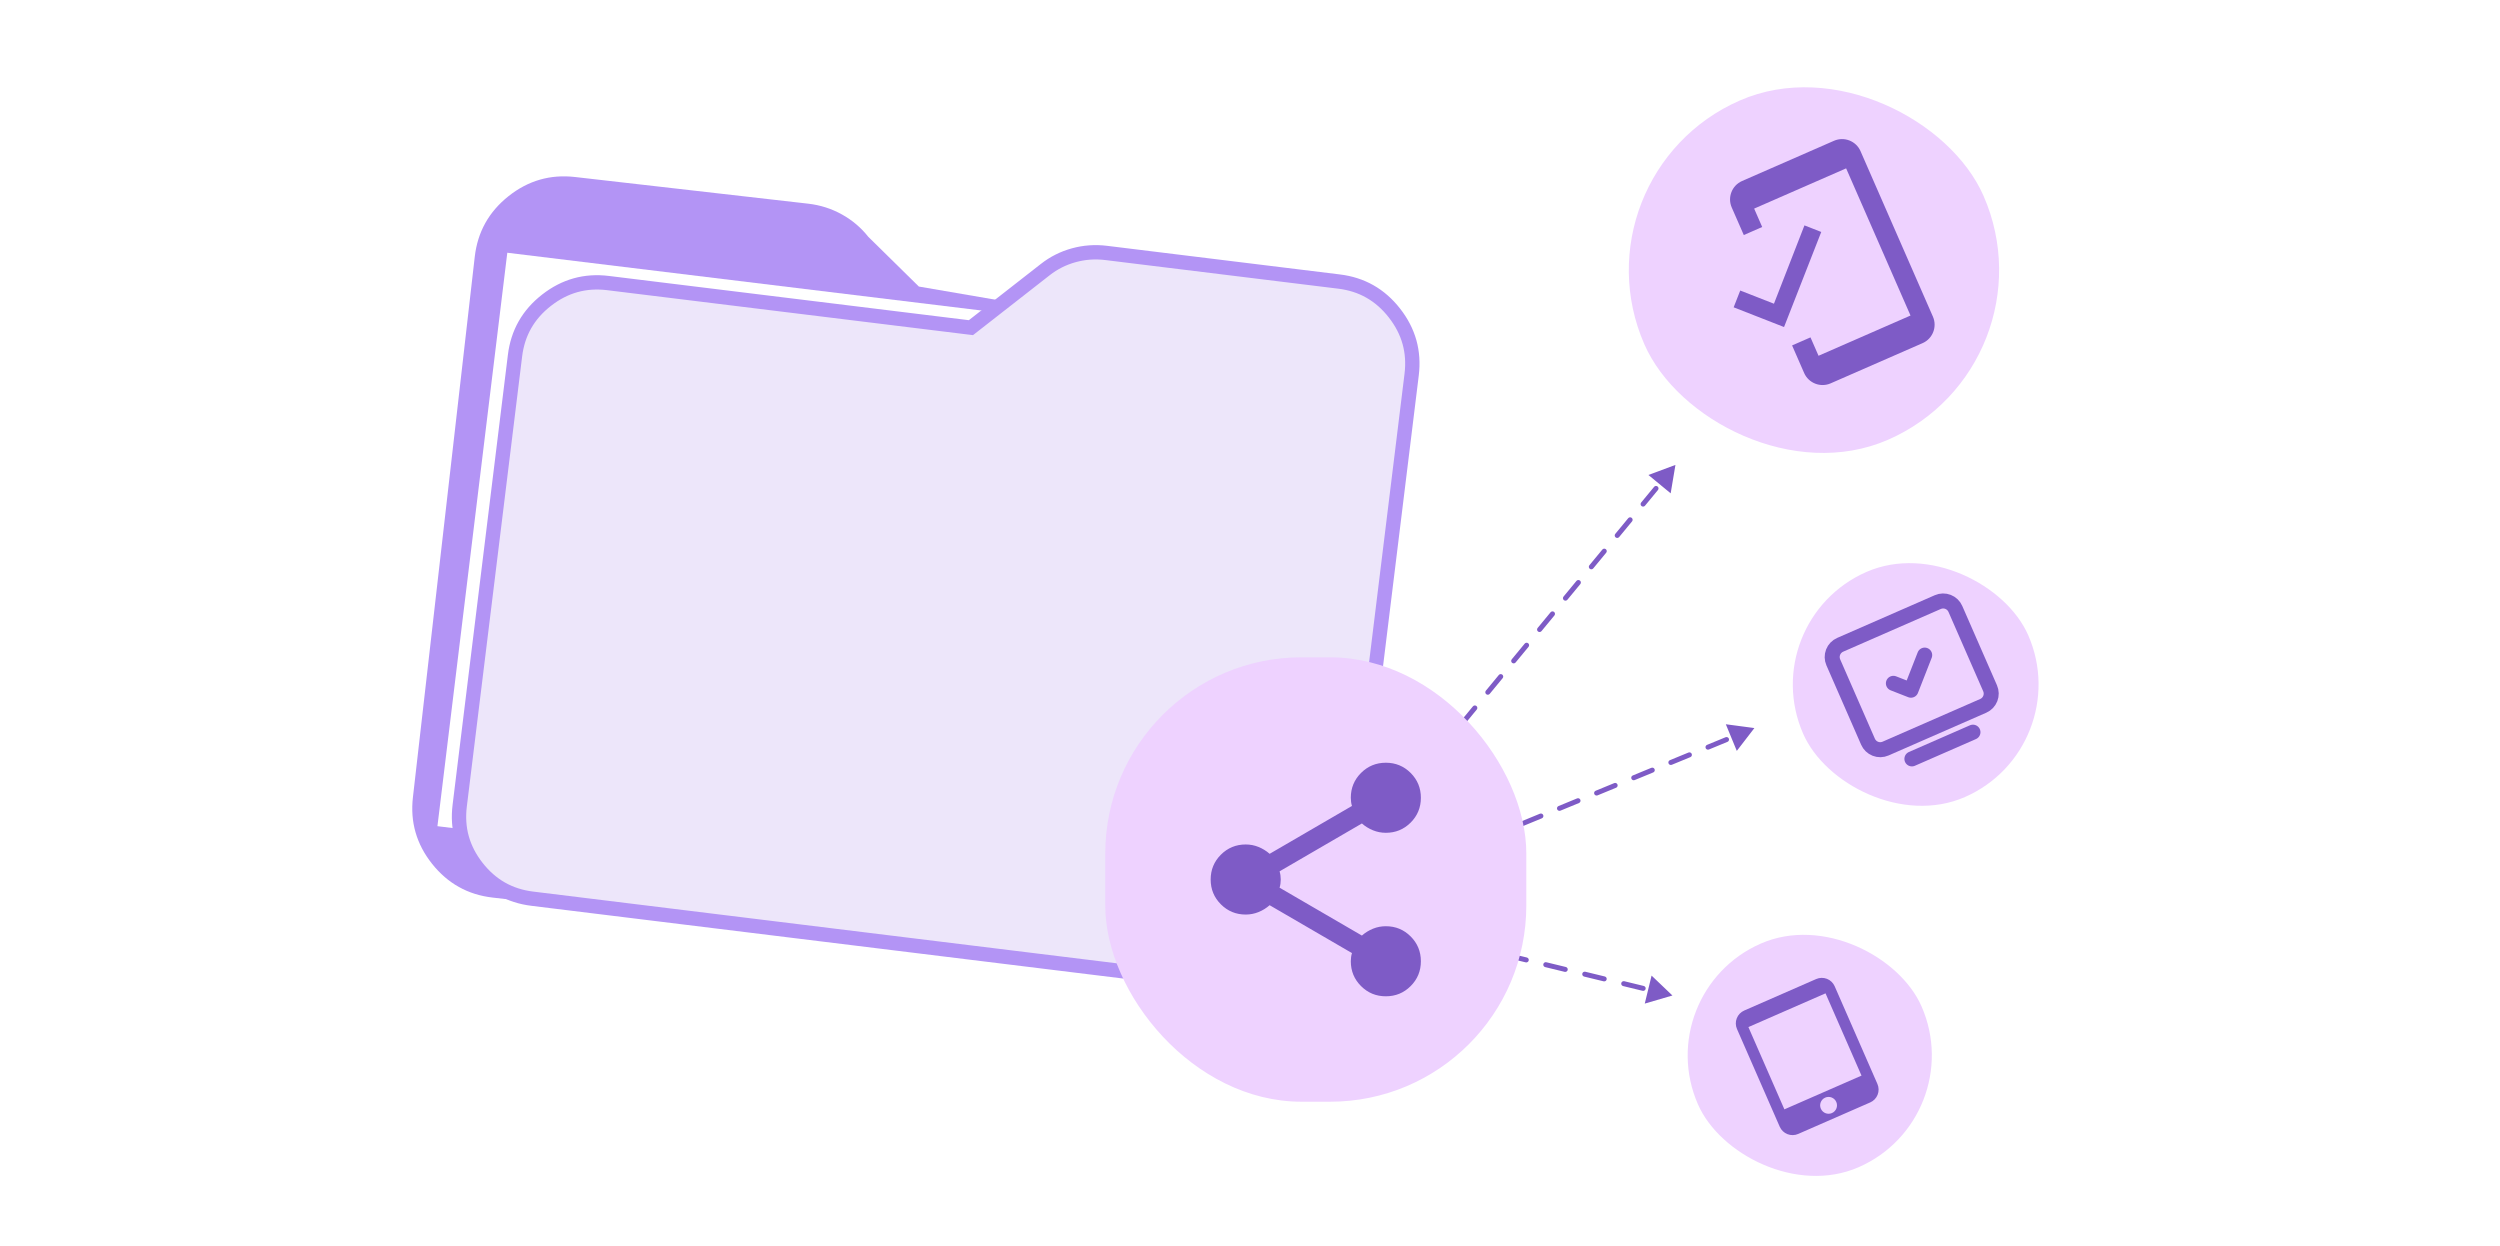 <svg width="285" height="142" viewBox="0 0 285 142" fill="none" xmlns="http://www.w3.org/2000/svg">
<path d="M190.656 113.487L188.28 111.218L187.503 114.41L190.656 113.487ZM165.043 107.547C165.196 107.584 165.35 107.49 165.387 107.338C165.424 107.185 165.331 107.031 165.178 106.994L165.043 107.547ZM167.399 107.534C167.247 107.497 167.093 107.591 167.056 107.744C167.018 107.896 167.112 108.05 167.265 108.087L167.399 107.534ZM169.486 108.628C169.639 108.665 169.793 108.571 169.83 108.419C169.867 108.266 169.773 108.112 169.621 108.075L169.486 108.628ZM171.842 108.616C171.689 108.578 171.535 108.672 171.498 108.825C171.461 108.977 171.555 109.131 171.707 109.168L171.842 108.616ZM173.929 109.709C174.081 109.746 174.235 109.653 174.272 109.5C174.309 109.347 174.216 109.193 174.063 109.156L173.929 109.709ZM176.284 109.697C176.132 109.66 175.978 109.753 175.941 109.906C175.904 110.059 175.997 110.213 176.15 110.25L176.284 109.697ZM178.371 110.79C178.524 110.827 178.678 110.734 178.715 110.581C178.752 110.428 178.658 110.275 178.506 110.237L178.371 110.79ZM180.727 110.778C180.574 110.741 180.42 110.834 180.383 110.987C180.346 111.14 180.44 111.294 180.592 111.331L180.727 110.778ZM182.814 111.871C182.966 111.909 183.12 111.815 183.157 111.662C183.195 111.51 183.101 111.356 182.948 111.319L182.814 111.871ZM185.17 111.859C185.017 111.822 184.863 111.916 184.826 112.068C184.789 112.221 184.882 112.375 185.035 112.412L185.17 111.859ZM187.256 112.953C187.409 112.99 187.563 112.896 187.6 112.743C187.637 112.591 187.544 112.437 187.391 112.4L187.256 112.953ZM189.612 112.94C189.46 112.903 189.306 112.997 189.268 113.149C189.231 113.302 189.325 113.456 189.478 113.493L189.612 112.94ZM163.933 107.276L165.043 107.547L165.178 106.994L164.067 106.724L163.933 107.276ZM167.265 108.087L169.486 108.628L169.621 108.075L167.399 107.534L167.265 108.087ZM171.707 109.168L173.929 109.709L174.063 109.156L171.842 108.616L171.707 109.168ZM176.15 110.25L178.371 110.79L178.506 110.237L176.284 109.697L176.15 110.25ZM180.592 111.331L182.814 111.871L182.948 111.319L180.727 110.778L180.592 111.331ZM185.035 112.412L187.256 112.953L187.391 112.4L185.17 111.859L185.035 112.412Z" fill="#7E5BC6"/>
<path d="M200 83L196.744 82.565L197.995 85.602L200 83ZM167.307 96.775C167.452 96.715 167.522 96.548 167.462 96.403C167.402 96.258 167.236 96.189 167.09 96.248L167.307 96.775ZM169.207 95.377C169.061 95.436 168.992 95.603 169.052 95.748C169.112 95.893 169.278 95.963 169.423 95.903L169.207 95.377ZM171.54 95.031C171.685 94.971 171.754 94.805 171.694 94.66C171.634 94.514 171.468 94.445 171.323 94.505L171.54 95.031ZM173.439 93.633C173.294 93.693 173.224 93.859 173.284 94.005C173.344 94.15 173.51 94.219 173.656 94.159L173.439 93.633ZM175.772 93.288C175.917 93.228 175.986 93.061 175.927 92.916C175.867 92.771 175.7 92.702 175.555 92.761L175.772 93.288ZM177.671 91.89C177.526 91.95 177.457 92.116 177.517 92.261C177.577 92.406 177.743 92.476 177.888 92.416L177.671 91.89ZM180.004 91.544C180.15 91.484 180.219 91.318 180.159 91.173C180.099 91.028 179.933 90.958 179.788 91.018L180.004 91.544ZM181.904 90.146C181.759 90.206 181.689 90.373 181.749 90.518C181.809 90.663 181.975 90.732 182.121 90.672L181.904 90.146ZM184.237 89.801C184.382 89.741 184.451 89.575 184.391 89.429C184.332 89.284 184.165 89.215 184.02 89.275L184.237 89.801ZM186.136 88.403C185.991 88.463 185.922 88.629 185.982 88.774C186.041 88.92 186.208 88.989 186.353 88.929L186.136 88.403ZM188.469 88.057C188.614 87.998 188.684 87.831 188.624 87.686C188.564 87.541 188.398 87.472 188.252 87.531L188.469 88.057ZM190.369 86.66C190.223 86.719 190.154 86.886 190.214 87.031C190.274 87.176 190.44 87.246 190.585 87.186L190.369 86.66ZM192.702 86.314C192.847 86.254 192.916 86.088 192.856 85.943C192.796 85.797 192.63 85.728 192.485 85.788L192.702 86.314ZM194.601 84.916C194.456 84.976 194.387 85.142 194.446 85.288C194.506 85.433 194.673 85.502 194.818 85.442L194.601 84.916ZM196.934 84.571C197.079 84.511 197.149 84.344 197.089 84.199C197.029 84.054 196.863 83.985 196.717 84.044L196.934 84.571ZM198.834 83.173C198.688 83.233 198.619 83.399 198.679 83.544C198.739 83.689 198.905 83.759 199.05 83.699L198.834 83.173ZM166.249 97.21L167.307 96.775L167.09 96.248L166.032 96.684L166.249 97.21ZM169.423 95.903L171.54 95.031L171.323 94.505L169.207 95.377L169.423 95.903ZM173.656 94.159L175.772 93.288L175.555 92.761L173.439 93.633L173.656 94.159ZM177.888 92.416L180.004 91.544L179.788 91.018L177.671 91.89L177.888 92.416ZM182.121 90.672L184.237 89.801L184.02 89.275L181.904 90.146L182.121 90.672ZM186.353 88.929L188.469 88.057L188.252 87.531L186.136 88.403L186.353 88.929ZM190.585 87.186L192.702 86.314L192.485 85.788L190.369 86.66L190.585 87.186ZM194.818 85.442L196.934 84.571L196.717 84.044L194.601 84.916L194.818 85.442Z" fill="#7E5BC6"/>
<path d="M191 53L187.922 54.149L190.456 56.24L191 53ZM165.402 84.461C165.502 84.34 165.485 84.161 165.364 84.061C165.243 83.961 165.064 83.978 164.964 84.099L165.402 84.461ZM166.439 82.312C166.339 82.433 166.356 82.612 166.477 82.712C166.598 82.812 166.778 82.795 166.878 82.674L166.439 82.312ZM168.353 80.886C168.453 80.765 168.436 80.586 168.315 80.486C168.193 80.386 168.014 80.403 167.914 80.524L168.353 80.886ZM169.389 78.737C169.289 78.858 169.306 79.037 169.428 79.137C169.549 79.237 169.728 79.22 169.828 79.099L169.389 78.737ZM171.303 77.311C171.403 77.19 171.386 77.011 171.265 76.911C171.144 76.811 170.965 76.828 170.865 76.949L171.303 77.311ZM172.34 75.162C172.24 75.283 172.257 75.462 172.378 75.562C172.499 75.662 172.679 75.645 172.779 75.524L172.34 75.162ZM174.254 73.737C174.354 73.615 174.337 73.436 174.216 73.336C174.094 73.236 173.915 73.253 173.815 73.374L174.254 73.737ZM175.29 71.587C175.19 71.708 175.207 71.888 175.329 71.987C175.45 72.088 175.629 72.07 175.729 71.949L175.29 71.587ZM177.204 70.162C177.304 70.041 177.287 69.861 177.166 69.761C177.045 69.661 176.866 69.678 176.766 69.799L177.204 70.162ZM178.241 68.012C178.141 68.133 178.158 68.313 178.279 68.413C178.4 68.513 178.58 68.496 178.68 68.374L178.241 68.012ZM180.155 66.587C180.255 66.466 180.238 66.286 180.117 66.186C179.995 66.086 179.816 66.103 179.716 66.225L180.155 66.587ZM181.191 64.437C181.091 64.558 181.109 64.738 181.23 64.838C181.351 64.938 181.53 64.921 181.63 64.799L181.191 64.437ZM183.105 63.012C183.206 62.891 183.188 62.712 183.067 62.611C182.946 62.511 182.767 62.529 182.667 62.65L183.105 63.012ZM184.142 60.862C184.042 60.983 184.059 61.163 184.18 61.263C184.301 61.363 184.481 61.346 184.581 61.225L184.142 60.862ZM186.056 59.437C186.156 59.316 186.139 59.137 186.018 59.037C185.896 58.937 185.717 58.954 185.617 59.075L186.056 59.437ZM187.092 57.288C186.992 57.409 187.01 57.588 187.131 57.688C187.252 57.788 187.431 57.771 187.531 57.65L187.092 57.288ZM189.007 55.862C189.107 55.741 189.089 55.562 188.968 55.462C188.847 55.362 188.668 55.379 188.568 55.5L189.007 55.862ZM190.043 53.713C189.943 53.834 189.96 54.013 190.081 54.113C190.202 54.213 190.382 54.196 190.482 54.075L190.043 53.713ZM164.665 85.355L165.402 84.461L164.964 84.099L164.226 84.993L164.665 85.355ZM166.878 82.674L168.353 80.886L167.914 80.524L166.439 82.312L166.878 82.674ZM169.828 79.099L171.303 77.311L170.865 76.949L169.389 78.737L169.828 79.099ZM172.779 75.524L174.254 73.737L173.815 73.374L172.34 75.162L172.779 75.524ZM175.729 71.949L177.204 70.162L176.766 69.799L175.29 71.587L175.729 71.949ZM178.68 68.374L180.155 66.587L179.716 66.225L178.241 68.012L178.68 68.374ZM181.63 64.799L183.105 63.012L182.667 62.65L181.191 64.437L181.63 64.799ZM184.581 61.225L186.056 59.437L185.617 59.075L184.142 60.862L184.581 61.225ZM187.531 57.65L189.007 55.862L188.568 55.5L187.092 57.288L187.531 57.65Z" fill="#7E5BC6"/>
<rect x="179" y="19.917" width="42.206" height="42.206" rx="21.103" transform="rotate(-23.629 179 19.917)" fill="#EED2FF"/>
<g clip-path="url(#clip0_4134_7782)">
<path d="M209.082 16.047L198.596 20.635C197.443 21.14 196.912 22.496 197.417 23.65L198.793 26.795L200.89 25.878L199.973 23.781L210.459 19.193L217.799 35.971L207.313 40.558L206.395 38.461L204.298 39.379L205.674 42.525C206.179 43.678 207.536 44.209 208.689 43.704L219.175 39.117C220.329 38.612 220.859 37.255 220.355 36.102L212.097 17.227C211.592 16.073 210.236 15.543 209.082 16.047ZM202.23 34.624L198.387 33.12L197.637 35.034L203.381 37.282L207.622 26.444L205.707 25.694L202.23 34.624V34.624Z" fill="#7E5BC6"/>
</g>
<rect x="199.945" y="70.814" width="28.009" height="28.009" rx="14.005" transform="rotate(-23.629 199.945 70.814)" fill="#EED2FF"/>
<g clip-path="url(#clip1_4134_7782)">
<path d="M217.957 86.513L224.916 83.468" stroke="#7E5BC6" stroke-width="1.712" stroke-linecap="round" stroke-linejoin="round"/>
<path d="M212.953 84.555L208.996 75.509C208.834 75.14 208.826 74.722 208.973 74.347C209.12 73.971 209.409 73.67 209.778 73.508L220.913 68.637C221.282 68.476 221.7 68.467 222.075 68.614C222.45 68.761 222.752 69.051 222.913 69.42L226.871 78.466C227.033 78.836 227.041 79.254 226.894 79.629C226.747 80.004 226.457 80.306 226.088 80.467L214.954 85.338C214.585 85.5 214.167 85.508 213.792 85.361C213.416 85.214 213.115 84.925 212.953 84.555Z" stroke="#7E5BC6" stroke-width="1.712"/>
<path d="M215.847 77.9L217.848 78.683L219.414 74.681" stroke="#7E5BC6" stroke-width="1.712" stroke-linecap="round" stroke-linejoin="round"/>
</g>
<rect x="187.988" y="113.142" width="27.828" height="27.828" rx="13.914" transform="rotate(-23.629 187.988 113.142)" fill="#EED2FF"/>
<g clip-path="url(#clip2_4134_7782)">
<path d="M207.047 111.61L198.84 115.201C198.452 115.371 198.147 115.688 197.992 116.083C197.837 116.478 197.846 116.919 198.016 117.307L202.889 128.445C202.973 128.637 203.094 128.811 203.246 128.957C203.397 129.102 203.576 129.217 203.771 129.293C203.967 129.37 204.176 129.407 204.386 129.403C204.596 129.399 204.803 129.353 204.995 129.269L213.202 125.679C213.394 125.595 213.568 125.473 213.714 125.322C213.86 125.17 213.974 124.992 214.05 124.796C214.127 124.601 214.164 124.392 214.16 124.182C214.156 123.972 214.11 123.765 214.026 123.572L209.154 112.435C208.984 112.046 208.666 111.741 208.271 111.586C207.876 111.432 207.436 111.44 207.047 111.61V111.61ZM208.842 126.888C208.356 127.101 207.791 126.88 207.578 126.393C207.365 125.907 207.586 125.342 208.073 125.129C208.559 124.916 209.124 125.137 209.337 125.624C209.55 126.11 209.329 126.675 208.842 126.888ZM212.213 122.62L203.42 126.466L199.317 117.087L208.109 113.241L212.213 122.62Z" fill="#7E5BC6"/>
</g>
<g filter="url(#filter0_d_4134_7782)">
<path d="M56.167 100.325C53.343 100.002 51.04 98.719 49.258 96.476C47.475 94.234 46.747 91.702 47.074 88.882L54.122 27.273C54.445 24.449 55.728 22.146 57.971 20.364C60.214 18.582 62.745 17.854 65.565 18.18L92.134 21.219C93.503 21.376 94.779 21.782 95.963 22.438C97.147 23.093 98.154 23.945 98.984 24.994L104.749 30.667L146.536 37.846C149.36 38.169 151.663 39.452 153.445 41.695C155.227 43.938 155.955 46.469 155.629 49.289L149.755 100.63C149.432 103.454 148.149 105.757 145.907 107.539C143.664 109.321 141.132 110.049 138.312 109.723L56.167 100.325Z" fill="#B394F5"/>
<rect x="57.832" y="26.813" width="71.695" height="65.856" transform="rotate(6.946 57.832 26.813)" fill="white"/>
<path d="M153.364 102.253L153.365 102.252L160.928 40.704C161.248 38.1 160.601 35.777 158.97 33.689C157.339 31.6 155.243 30.413 152.643 30.096L152.642 30.096L126.1 26.834C124.836 26.679 123.608 26.768 122.409 27.099C121.208 27.431 120.127 27.975 119.161 28.733L119.16 28.734L110.953 35.145L110.686 35.353L110.35 35.312L69.318 30.269C66.714 29.949 64.391 30.596 62.303 32.227C60.214 33.859 59.026 35.954 58.71 38.554L58.71 38.555L52.407 89.845C52.087 92.449 52.734 94.772 54.365 96.86C55.996 98.948 58.092 100.136 60.692 100.453L60.693 100.453L142.757 110.538C145.361 110.858 147.684 110.211 149.772 108.579C151.86 106.948 153.048 104.853 153.364 102.253Z" fill="#EDE6FA" stroke="#B394F5" stroke-width="1.635"/>
</g>
<g filter="url(#filter1_d_4134_7782)">
<rect x="126" y="74" width="48" height="50.663" rx="22.375" fill="#EED2FF"/>
<path d="M157.986 112.645C156.877 112.645 155.934 112.257 155.157 111.48C154.381 110.704 153.992 109.761 153.992 108.651C153.992 108.496 154.003 108.335 154.025 108.168C154.048 108.002 154.081 107.852 154.125 107.719L144.739 102.26C144.362 102.593 143.94 102.854 143.474 103.042C143.008 103.231 142.52 103.326 142.01 103.326C140.9 103.326 139.957 102.937 139.181 102.161C138.404 101.384 138.016 100.441 138.016 99.331C138.016 98.222 138.404 97.279 139.181 96.502C139.957 95.726 140.9 95.337 142.01 95.337C142.52 95.337 143.008 95.431 143.474 95.62C143.94 95.809 144.362 96.07 144.739 96.402L154.125 90.944C154.081 90.811 154.048 90.661 154.025 90.495C154.003 90.328 153.992 90.167 153.992 90.012C153.992 88.902 154.381 87.959 155.157 87.183C155.934 86.406 156.877 86.018 157.986 86.018C159.096 86.018 160.039 86.406 160.816 87.183C161.592 87.959 161.98 88.902 161.98 90.012C161.98 91.121 161.592 92.064 160.816 92.841C160.039 93.618 159.096 94.006 157.986 94.006C157.476 94.006 156.988 93.911 156.522 93.722C156.056 93.534 155.634 93.274 155.257 92.941L145.871 98.399C145.915 98.533 145.948 98.682 145.971 98.848C145.993 99.015 146.004 99.176 146.004 99.331C146.004 99.487 145.993 99.647 145.971 99.813C145.948 99.98 145.915 100.13 145.871 100.263L155.257 105.722C155.634 105.389 156.056 105.128 156.522 104.939C156.988 104.751 157.476 104.657 157.986 104.657C159.096 104.657 160.039 105.045 160.816 105.822C161.592 106.599 161.98 107.542 161.98 108.651C161.98 109.761 161.592 110.704 160.816 111.48C160.039 112.257 159.096 112.645 157.986 112.645Z" fill="#7E5BC6"/>
</g>
<defs>
<filter id="filter0_d_4134_7782" x="42.996" y="15.94" width="124.004" height="102.67" filterUnits="userSpaceOnUse" color-interpolation-filters="sRGB">
<feFlood flood-opacity="0" result="BackgroundImageFix"/>
<feColorMatrix in="SourceAlpha" type="matrix" values="0 0 0 0 0 0 0 0 0 0 0 0 0 0 0 0 0 0 127 0" result="hardAlpha"/>
<feOffset dy="2"/>
<feGaussianBlur stdDeviation="2"/>
<feComposite in2="hardAlpha" operator="out"/>
<feColorMatrix type="matrix" values="0 0 0 0 0 0 0 0 0 0 0 0 0 0 0 0 0 0 0.05 0"/>
<feBlend mode="normal" in2="BackgroundImageFix" result="effect1_dropShadow_4134_7782"/>
<feBlend mode="normal" in="SourceGraphic" in2="effect1_dropShadow_4134_7782" result="shape"/>
</filter>
<filter id="filter1_d_4134_7782" x="124.135" y="73.067" width="51.73" height="54.393" filterUnits="userSpaceOnUse" color-interpolation-filters="sRGB">
<feFlood flood-opacity="0" result="BackgroundImageFix"/>
<feColorMatrix in="SourceAlpha" type="matrix" values="0 0 0 0 0 0 0 0 0 0 0 0 0 0 0 0 0 0 127 0" result="hardAlpha"/>
<feOffset dy="0.933"/>
<feGaussianBlur stdDeviation="0.933"/>
<feComposite in2="hardAlpha" operator="out"/>
<feColorMatrix type="matrix" values="0 0 0 0 0 0 0 0 0 0 0 0 0 0 0 0 0 0 0.1 0"/>
<feBlend mode="normal" in2="BackgroundImageFix" result="effect1_dropShadow_4134_7782"/>
<feBlend mode="normal" in="SourceGraphic" in2="effect1_dropShadow_4134_7782" result="shape"/>
</filter>
<clipPath id="clip0_4134_7782">
<rect width="27.47" height="27.47" fill="white" transform="translate(188.703 23.714) rotate(-23.629)"/>
</clipPath>
<clipPath id="clip1_4134_7782">
<rect width="18.23" height="18.23" fill="white" transform="translate(206.387 73.335) rotate(-23.629)"/>
</clipPath>
<clipPath id="clip2_4134_7782">
<rect width="15.356" height="15.356" fill="white" transform="translate(196.199 116.355) rotate(-23.629)"/>
</clipPath>
</defs>
</svg>
